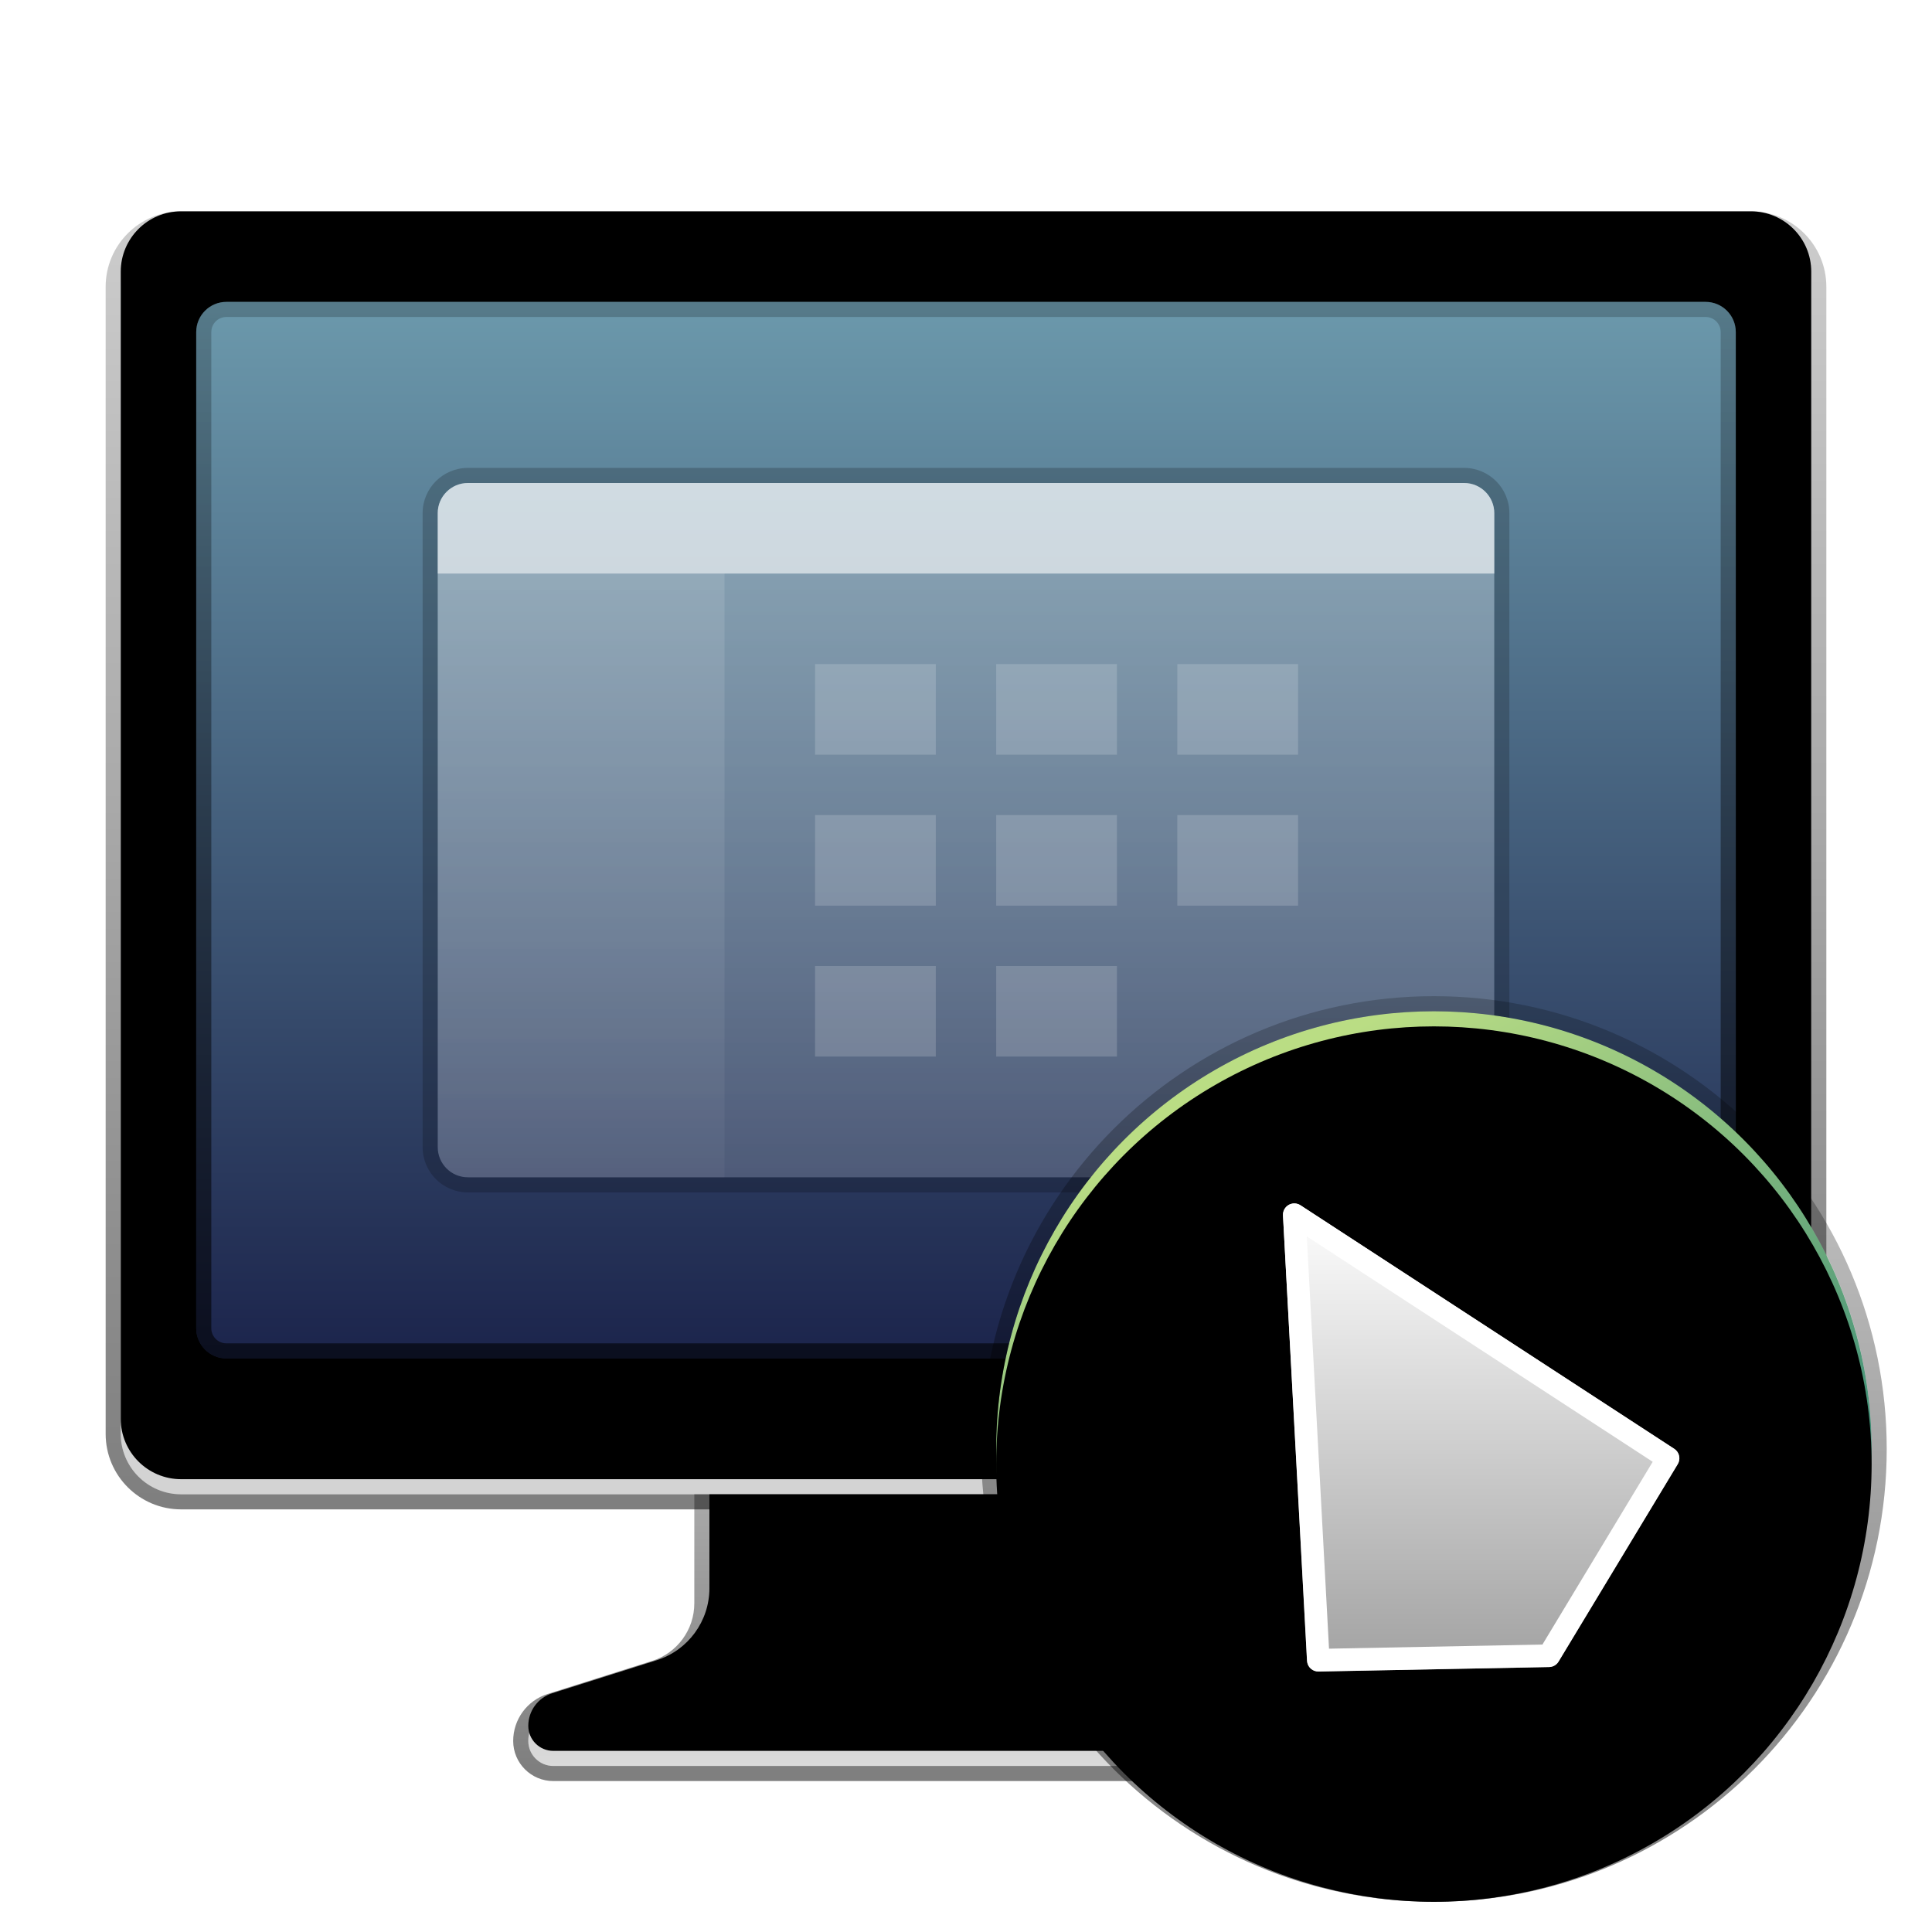 <svg xmlns="http://www.w3.org/2000/svg" xmlns:xlink="http://www.w3.org/1999/xlink" width="128" height="128" viewBox="0 0 128 128">
  <defs>
    <filter id="uos-remote-assistance-a" width="128.1%" height="130.8%" x="-14%" y="-15.4%" filterUnits="objectBoundingBox">
      <feOffset dy="2" in="SourceAlpha" result="shadowOffsetOuter1"/>
      <feGaussianBlur in="shadowOffsetOuter1" result="shadowBlurOuter1" stdDeviation="3"/>
      <feColorMatrix in="shadowBlurOuter1" result="shadowMatrixOuter1" values="0 0 0 0 0   0 0 0 0 0   0 0 0 0 0  0 0 0 0.2 0"/>
      <feMerge>
        <feMergeNode in="shadowMatrixOuter1"/>
        <feMergeNode in="SourceGraphic"/>
      </feMerge>
    </filter>
    <linearGradient id="uos-remote-assistance-b" x1="50%" x2="50%" y1="-11.523%" y2="100%">
      <stop offset="0%" stop-color="#F0F0F0"/>
      <stop offset="54.184%" stop-color="#BCBCBC"/>
      <stop offset="100%" stop-color="#DADADA"/>
    </linearGradient>
    <path id="uos-remote-assistance-c" d="M40,77 L40,92.226 C40,94.407 38.587,96.336 36.507,96.994 L29.581,99.184 C28.64,99.481 28,100.355 28,101.342 C28,102.258 28.742,103 29.658,103 L84.342,103 C85.258,103 86,102.258 86,101.342 C86,100.355 85.36,99.481 84.419,99.184 L77.493,96.994 C75.413,96.336 74,94.407 74,92.226 L74,77 L74,77 L40,77 Z"/>
    <filter id="uos-remote-assistance-d" width="101.7%" height="103.8%" x="-.9%" y="-1.9%" filterUnits="objectBoundingBox">
      <feOffset dy="-1" in="SourceAlpha" result="shadowOffsetInner1"/>
      <feComposite in="shadowOffsetInner1" in2="SourceAlpha" k2="-1" k3="1" operator="arithmetic" result="shadowInnerInner1"/>
      <feColorMatrix in="shadowInnerInner1" values="0 0 0 0 0   0 0 0 0 0   0 0 0 0 0  0 0 0 0.15 0"/>
    </filter>
    <linearGradient id="uos-remote-assistance-e" x1="50%" x2="50%" y1="17.634%" y2="97.233%">
      <stop offset="0%" stop-opacity=".298"/>
      <stop offset="100%" stop-opacity=".503"/>
    </linearGradient>
    <linearGradient id="uos-remote-assistance-f" x1="46.826%" x2="46.826%" y1=".565%" y2="100%">
      <stop offset="0%" stop-color="#E1E5EB"/>
      <stop offset="100%" stop-color="#D3D3D3"/>
    </linearGradient>
    <path id="uos-remote-assistance-g" d="M5,1 L109,1 C111.209,1 113,2.791 113,5 L113,81 C113,83.209 111.209,85 109,85 L5,85 C2.791,85 1,83.209 1,81 L1,5 C1,2.791 2.791,1 5,1 Z"/>
    <filter id="uos-remote-assistance-h" width="101.8%" height="102.4%" x="-.9%" y="-1.2%" filterUnits="objectBoundingBox">
      <feOffset dy="1" in="SourceAlpha" result="shadowOffsetInner1"/>
      <feComposite in="shadowOffsetInner1" in2="SourceAlpha" k2="-1" k3="1" operator="arithmetic" result="shadowInnerInner1"/>
      <feColorMatrix in="shadowInnerInner1" result="shadowMatrixInner1" values="0 0 0 0 1   0 0 0 0 1   0 0 0 0 1  0 0 0 1 0"/>
      <feOffset dy="-2" in="SourceAlpha" result="shadowOffsetInner2"/>
      <feComposite in="shadowOffsetInner2" in2="SourceAlpha" k2="-1" k3="1" operator="arithmetic" result="shadowInnerInner2"/>
      <feColorMatrix in="shadowInnerInner2" result="shadowMatrixInner2" values="0 0 0 0 0   0 0 0 0 0   0 0 0 0 0  0 0 0 0.21 0"/>
      <feMerge>
        <feMergeNode in="shadowMatrixInner1"/>
        <feMergeNode in="shadowMatrixInner2"/>
      </feMerge>
    </filter>
    <linearGradient id="uos-remote-assistance-i" x1="50%" x2="50%" y1="0%" y2="100%">
      <stop offset="0%" stop-opacity=".197"/>
      <stop offset="100%" stop-opacity=".504"/>
    </linearGradient>
    <linearGradient id="uos-remote-assistance-j" x1="46.826%" x2="46.826%" y1=".565%" y2="106.941%">
      <stop offset="0%" stop-color="#6B98AB"/>
      <stop offset="100%" stop-color="#161C45"/>
    </linearGradient>
    <linearGradient id="uos-remote-assistance-k" x1="50%" x2="50%" y1="0%" y2="100%">
      <stop offset="0%" stop-opacity=".196"/>
      <stop offset="100%" stop-opacity=".595"/>
    </linearGradient>
    <linearGradient id="uos-remote-assistance-l" x1="50%" x2="50%" y1="0%" y2="100%">
      <stop offset="0%" stop-color="#FFF" stop-opacity=".84"/>
      <stop offset="100%" stop-color="#FFF" stop-opacity=".517"/>
    </linearGradient>
    <linearGradient id="uos-remote-assistance-m" x1="50%" x2="50%" y1="0%" y2="100%">
      <stop offset="0%" stop-color="#FFF" stop-opacity=".386"/>
      <stop offset="100%" stop-color="#FFF" stop-opacity=".127"/>
    </linearGradient>
    <filter id="uos-remote-assistance-n" width="153.3%" height="153.3%" x="-26.7%" y="-26.7%" filterUnits="objectBoundingBox">
      <feOffset dy="2" in="SourceAlpha" result="shadowOffsetOuter1"/>
      <feGaussianBlur in="shadowOffsetOuter1" result="shadowBlurOuter1" stdDeviation="3"/>
      <feColorMatrix in="shadowBlurOuter1" result="shadowMatrixOuter1" values="0 0 0 0 0   0 0 0 0 0   0 0 0 0 0  0 0 0 0.2 0"/>
      <feMerge>
        <feMergeNode in="shadowMatrixOuter1"/>
        <feMergeNode in="SourceGraphic"/>
      </feMerge>
    </filter>
    <linearGradient id="uos-remote-assistance-o" x1="26.285%" x2="70.751%" y1="9.454%" y2="95.34%">
      <stop offset="0%" stop-color="#BADD84"/>
      <stop offset="100%" stop-color="#0F6F72"/>
    </linearGradient>
    <circle id="uos-remote-assistance-p" cx="30" cy="30" r="29"/>
    <filter id="uos-remote-assistance-q" width="101.7%" height="101.7%" x="-.9%" y="-.9%" filterUnits="objectBoundingBox">
      <feOffset dy="1" in="SourceAlpha" result="shadowOffsetInner1"/>
      <feComposite in="shadowOffsetInner1" in2="SourceAlpha" k2="-1" k3="1" operator="arithmetic" result="shadowInnerInner1"/>
      <feColorMatrix in="shadowInnerInner1" values="0 0 0 0 1   0 0 0 0 1   0 0 0 0 1  0 0 0 0.604 0"/>
    </filter>
    <linearGradient id="uos-remote-assistance-r" x1="50%" x2="50%" y1="0%" y2="102.163%">
      <stop offset="0%" stop-opacity=".199"/>
      <stop offset="100%" stop-opacity=".5"/>
    </linearGradient>
    <linearGradient id="uos-remote-assistance-s" x1="50%" x2="50%" y1="0%" y2="98.828%">
      <stop offset="0%" stop-color="#FFF"/>
      <stop offset="100%" stop-color="#FFF" stop-opacity=".636"/>
    </linearGradient>
    <linearGradient id="uos-remote-assistance-t" x1="50%" x2="50%" y1="0%" y2="100%">
      <stop offset="0%" stop-opacity=".198"/>
      <stop offset="100%" stop-opacity=".495"/>
    </linearGradient>
  </defs>
  <g fill="none" fill-rule="evenodd">
    <g filter="url(#uos-remote-assistance-a)" transform="translate(7 12)">
      <use fill="url(#uos-remote-assistance-b)" xlink:href="#uos-remote-assistance-c"/>
      <use fill="#000" filter="url(#uos-remote-assistance-d)" xlink:href="#uos-remote-assistance-c"/>
      <path fill="url(#uos-remote-assistance-e)" fill-rule="nonzero" d="M75,76 L39,76 L39,92.226 C39,93.971 37.869,95.514 36.206,96.04 L29.28,98.23 C27.922,98.659 27,99.918 27,101.342 C27,102.81 28.19,104 29.658,104 L84.342,104 C85.81,104 87,102.81 87,101.342 C87,99.918 86.078,98.659 84.72,98.23 L77.794,96.04 C76.131,95.514 75,93.971 75,92.226 L75,76 Z M74,77 L74,92.226 C74,94.332 75.318,96.203 77.28,96.921 L77.493,96.994 L84.419,99.184 C85.36,99.481 86,100.355 86,101.342 C86,102.209 85.334,102.921 84.485,102.994 L84.342,103 L29.658,103 C28.742,103 28,102.258 28,101.342 C28,100.413 28.567,99.584 29.418,99.242 L29.581,99.184 L36.507,96.994 C38.515,96.359 39.902,94.539 39.995,92.451 L40,92.226 L40,77 L74,77 Z"/>
      <use fill="url(#uos-remote-assistance-f)" xlink:href="#uos-remote-assistance-g"/>
      <use fill="#000" filter="url(#uos-remote-assistance-h)" xlink:href="#uos-remote-assistance-g"/>
      <path fill="url(#uos-remote-assistance-i)" fill-rule="nonzero" d="M109,0 L5,0 C2.239,0 0,2.239 0,5 L0,81 C0,83.761 2.239,86 5,86 L109,86 C111.761,86 114,83.761 114,81 L114,5 C114,2.239 111.761,0 109,0 Z M109,1 C111.209,1 113,2.791 113,5 L113,81 C113,83.209 111.209,85 109,85 L5,85 C2.791,85 1,83.209 1,81 L1,5 C1,2.791 2.791,1 5,1 L109,1 Z"/>
      <path fill="url(#uos-remote-assistance-j)" d="M8,6 L106,6 C107.105,6 108,6.895 108,8 L108,74 C108,75.105 107.105,76 106,76 L8,76 C6.895,76 6,75.105 6,74 L6,8 C6,6.895 6.895,6 8,6 Z"/>
      <path fill="url(#uos-remote-assistance-k)" fill-rule="nonzero" d="M106,6 C107.105,6 108,6.895 108,8 L108,74 C108,75.105 107.105,76 106,76 L8,76 C6.895,76 6,75.105 6,74 L6,8 C6,6.895 6.895,6 8,6 L106,6 Z M106,7 L8,7 C7.487,7 7.064,7.386 7.007,7.883 L7,8 L7,74 C7,74.513 7.386,74.936 7.883,74.993 L8,75 L106,75 C106.513,75 106.936,74.614 106.993,74.117 L107,74 L107,8 C107,7.487 106.614,7.064 106.117,7.007 L106,7 Z"/>
      <g transform="translate(21 17)">
        <path fill="url(#uos-remote-assistance-l)" d="M71,3 L71,45 C71,46.105 70.105,47 69,47 L3,47 C1.895,47 1,46.105 1,45 L1,3 C1,1.895 1.895,1 3,1 L69,1 C70.105,1 71,1.895 71,3 Z" opacity=".335"/>
        <path fill="#000" fill-opacity=".203" fill-rule="nonzero" d="M69,0 L3,0 C1.343,0 0,1.343 0,3 L0,45 C0,46.657 1.343,48 3,48 L69,48 C70.657,48 72,46.657 72,45 L72,3 C72,1.343 70.657,0 69,0 Z M69,1 C70.105,1 71,1.895 71,3 L71,45 C71,46.105 70.105,47 69,47 L3,47 C1.895,47 1,46.105 1,45 L1,3 C1,1.895 1.895,1 3,1 L69,1 Z"/>
        <path fill="url(#uos-remote-assistance-m)" d="M1,7 L20,7 L20,47 L3,47 C1.895,47 1,46.105 1,45 L1,7 L1,7 Z" opacity=".305"/>
        <path fill="#FFF" d="M34,33 L34,39 L26,39 L26,33 L34,33 Z M46,33 L46,39 L38,39 L38,33 L46,33 Z M34,23 L34,29 L26,29 L26,23 L34,23 Z M46,23 L46,29 L38,29 L38,23 L46,23 Z M58,23 L58,29 L50,29 L50,23 L58,23 Z M34,13 L34,19 L26,19 L26,13 L34,13 Z M46,13 L46,19 L38,19 L38,13 L46,13 Z M58,13 L58,19 L50,19 L50,13 L58,13 Z" opacity=".17"/>
        <path fill="#FFF" d="M71,3 L71,7 L71,7 L1,7 L1,3 C1,1.895 1.895,1 3,1 L69,1 C70.105,1 71,1.895 71,3 Z" opacity=".596"/>
      </g>
    </g>
    <g filter="url(#uos-remote-assistance-n)" transform="translate(65 64)">
      <use fill="url(#uos-remote-assistance-o)" xlink:href="#uos-remote-assistance-p"/>
      <use fill="#000" filter="url(#uos-remote-assistance-q)" xlink:href="#uos-remote-assistance-p"/>
      <path fill="url(#uos-remote-assistance-r)" fill-rule="nonzero" d="M30,0 C13.431,0 0,13.431 0,30 C0,46.569 13.431,60 30,60 C46.569,60 60,46.569 60,30 C60,13.431 46.569,0 30,0 Z M30,1 C46.016,1 59,13.984 59,30 C59,46.016 46.016,59 30,59 C13.984,59 1,46.016 1,30 C1,13.984 13.984,1 30,1 Z"/>
      <path fill="url(#uos-remote-assistance-s)" fill-rule="nonzero" d="M20.001,14.521 L21.593,44.034 C21.614,44.437 21.952,44.751 22.356,44.743 L37.633,44.447 C37.89,44.442 38.127,44.305 38.26,44.084 L46.155,31.003 C46.364,30.657 46.261,30.207 45.923,29.987 L21.159,13.852 C20.812,13.626 20.348,13.724 20.122,14.071 C20.035,14.204 19.993,14.362 20.001,14.521 Z"/>
      <path fill="url(#uos-remote-assistance-t)" fill-rule="nonzero" d="M19.284,13.525 C19.081,13.836 18.983,14.204 19.003,14.575 L20.594,44.088 C20.645,45.029 21.432,45.761 22.375,45.744 L37.652,45.447 C38.253,45.435 38.806,45.116 39.117,44.601 L47.012,31.519 C47.499,30.712 47.259,29.664 46.469,29.149 L21.705,13.014 C20.941,12.516 19.931,12.692 19.377,13.395 L19.284,13.525 Z M20.122,14.071 C20.327,13.755 20.73,13.646 21.062,13.798 L21.159,13.852 L45.923,29.987 C46.231,30.187 46.344,30.577 46.205,30.906 L46.155,31.003 L38.26,44.084 C38.146,44.274 37.956,44.401 37.742,44.437 L37.633,44.447 L22.356,44.744 C21.986,44.751 21.671,44.487 21.605,44.133 L21.593,44.034 L20.001,14.521 C19.993,14.362 20.035,14.204 20.122,14.071 Z"/>
      <path fill="#FFF" fill-rule="nonzero" d="M20.122,14.071 C20.327,13.755 20.73,13.646 21.062,13.798 L21.159,13.852 L45.923,29.987 C46.231,30.187 46.344,30.577 46.205,30.906 L46.155,31.003 L38.26,44.084 C38.146,44.274 37.956,44.401 37.742,44.437 L37.633,44.447 L22.356,44.744 C21.986,44.751 21.671,44.487 21.605,44.133 L21.593,44.034 L20.001,14.521 C19.993,14.362 20.035,14.204 20.122,14.071 Z M21.578,15.914 L23.051,43.229 L37.19,42.955 L44.496,30.848 L21.578,15.914 Z"/>
    </g>
  </g>
</svg>

